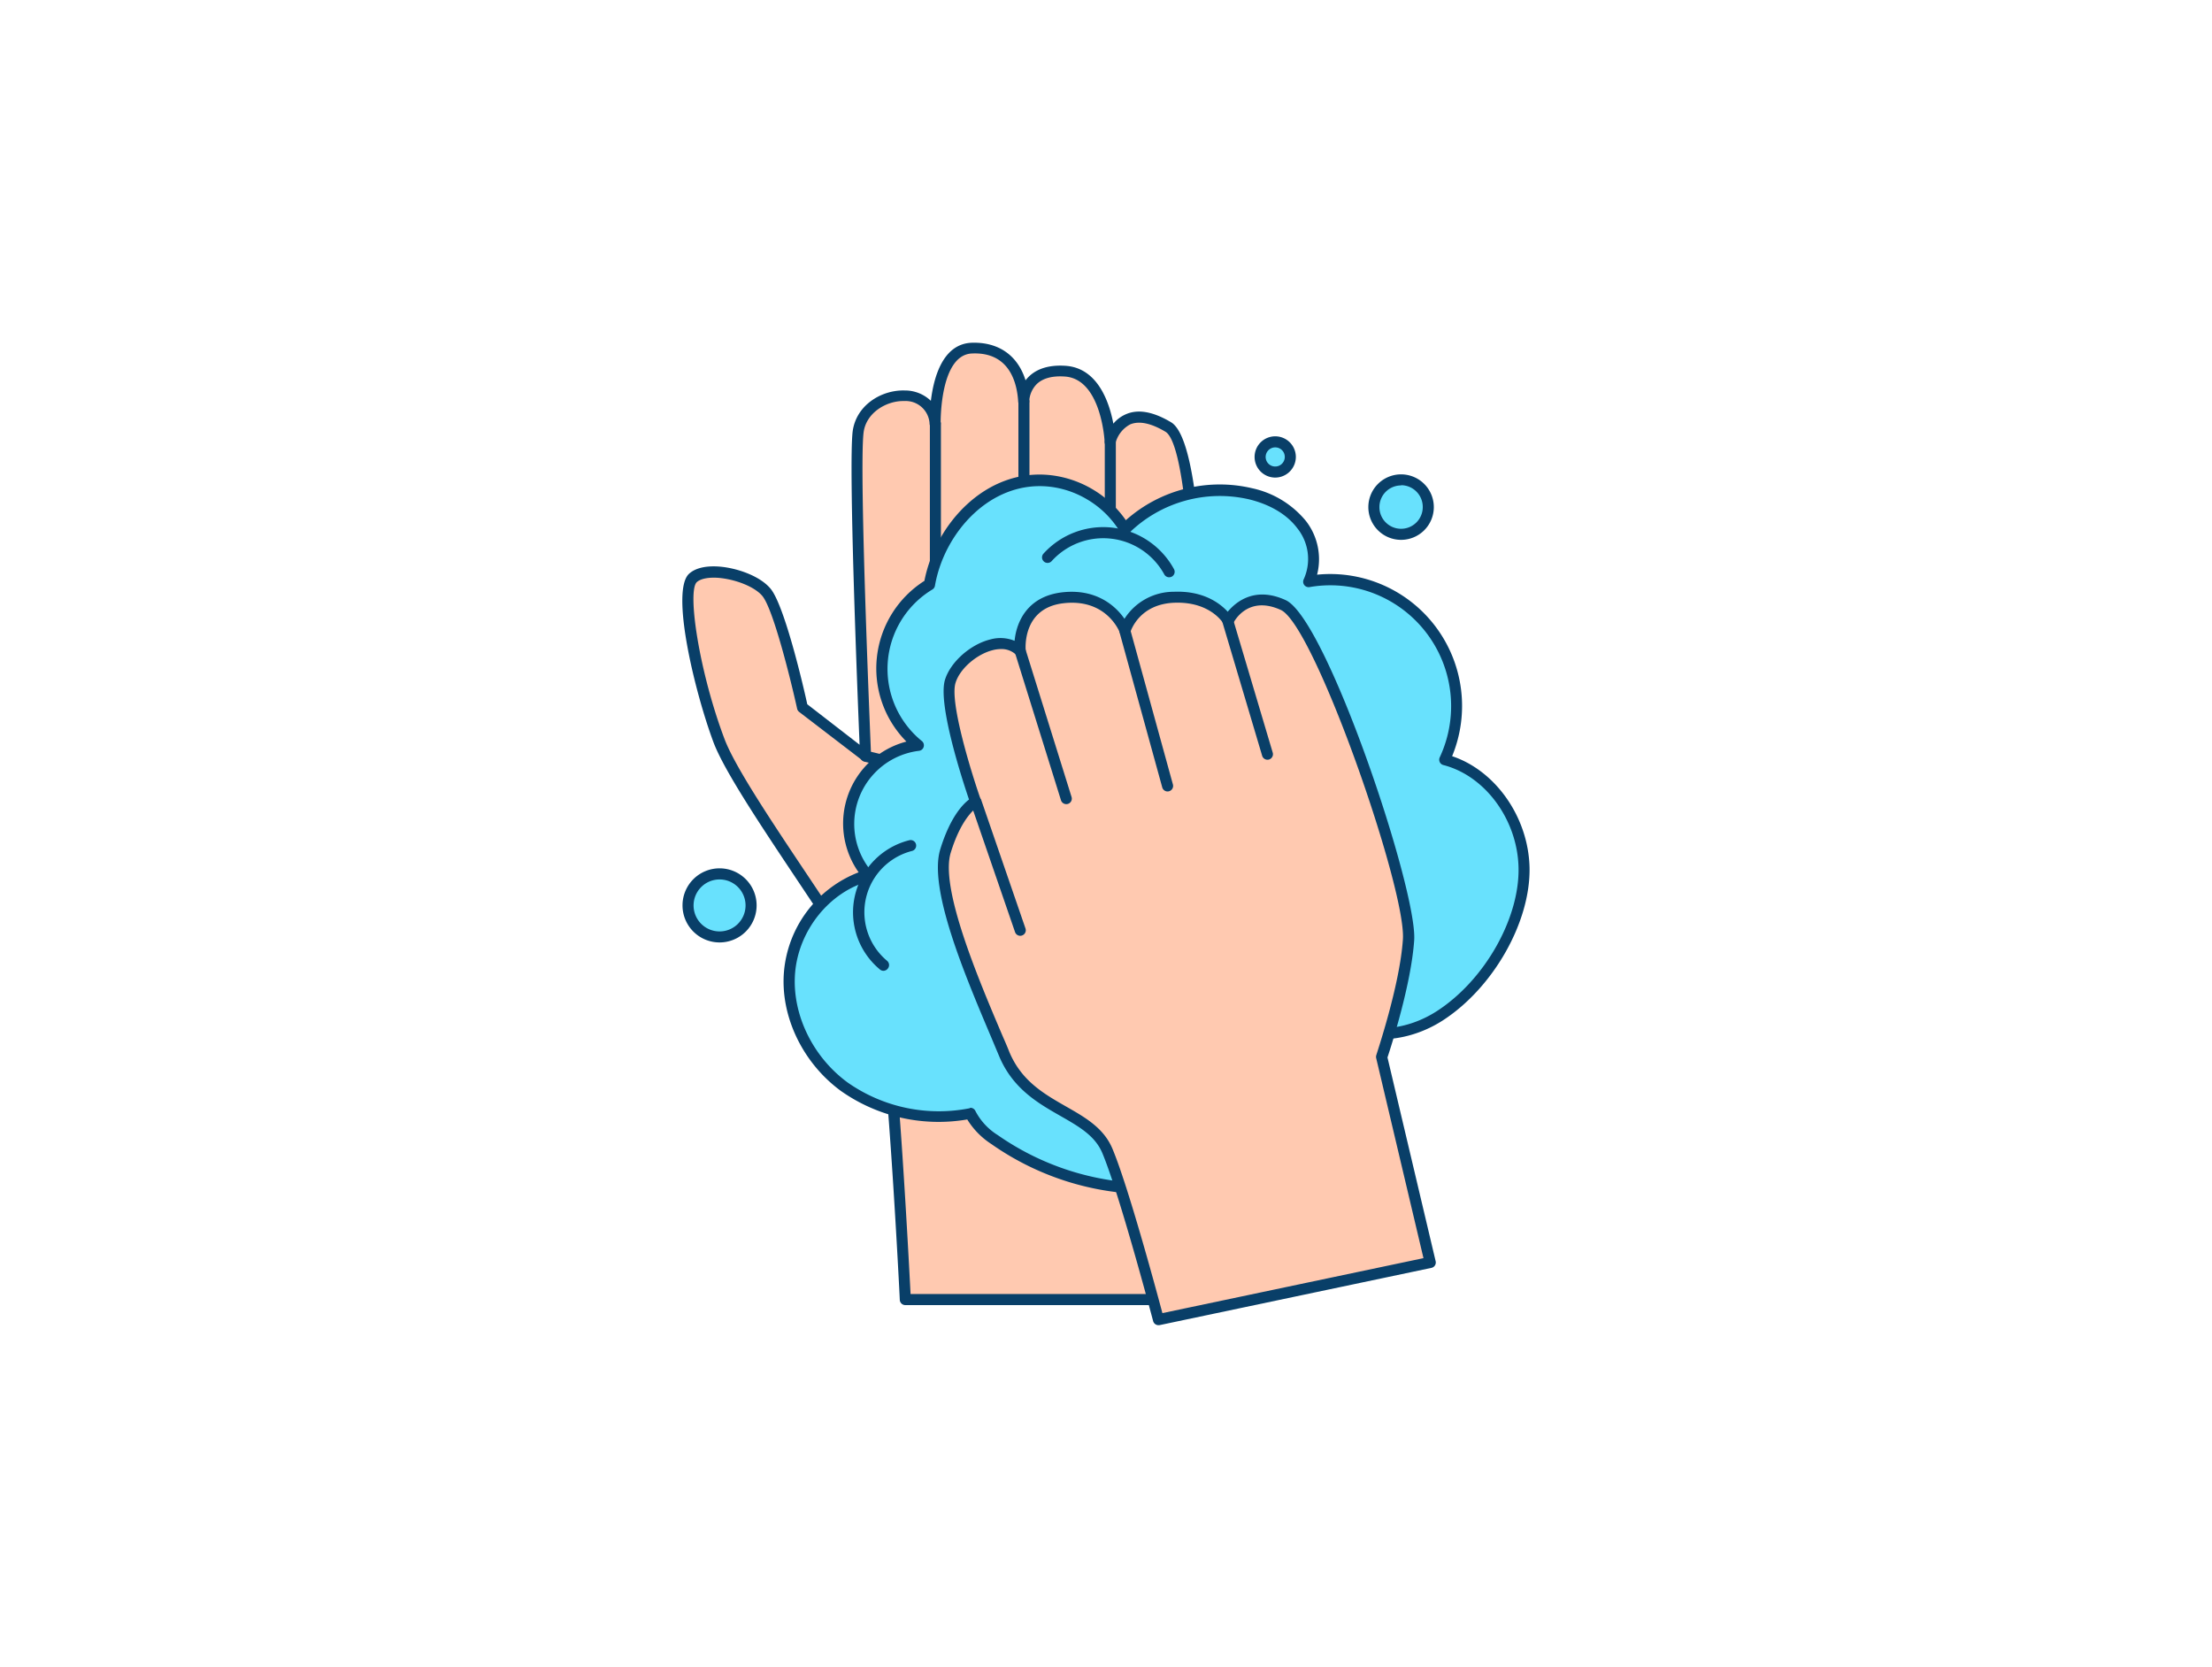 <svg xmlns="http://www.w3.org/2000/svg" viewBox="0 0 400 300" width="406" height="306" class="illustration styles_illustrationTablet__1DWOa"><g id="_443_washing_hands_outline" data-name="#443_washing_hands_outline"><path d="M163.71,234.26s-2.18-43.57-4-51.64-25.78-39-29.68-49.43-7.29-27.11-4.69-29.45,10.68-.52,13.28,2.6,6.51,20.83,6.51,20.83L156.58,136s-2.22-51.36-1.35-58.56c.91-7.55,13.4-9.37,13.92-1.56,0,0-.39-13.41,6.64-13.67s9.11,5.21,9.37,9.64c0,0-.06-6,7.52-5.47s8.1,12.76,8.1,12.76,1.81-7.9,10.53-2.69c7.49,4.48,6.45,78.82,2.29,90.79s-3.55,67-3.55,67Z" fill="#ffc9b0"></path><path d="M210.05,235.26H163.71a1,1,0,0,1-1-.95c0-.44-2.2-43.57-4-51.47-.9-4-7.9-14.48-14.67-24.62-6.41-9.61-13.05-19.54-15-24.68-3.37-9-7.86-27.45-4.42-30.54,1.42-1.28,3.71-1.41,5.38-1.29,3.18.23,7.4,1.67,9.34,4,2.55,3.07,6,17.91,6.64,20.9l9.46,7.32c-.41-9.94-2-50.14-1.26-56.58.59-4.82,5.22-7.61,9.42-7.48a6.76,6.76,0,0,1,4.73,1.87c.52-4.28,2.17-10.3,7.38-10.5,4.87-.16,8.34,2.3,9.74,6.79a7.59,7.59,0,0,1,.67-.74c1.53-1.44,3.74-2.07,6.58-1.88,5.79.4,7.88,6.53,8.63,10.46a6,6,0,0,1,2.24-1.69c2.24-1,5-.47,8.2,1.44,5,3,5.89,28.49,6,43.44.16,21.82-1.25,42.68-3.29,48.54-4.06,11.68-3.5,66.11-3.49,66.66a1,1,0,0,1-1,1Zm-45.39-2H209c-.07-7.78-.3-55.08,3.61-66.33,4.49-12.9,4.52-85.79-1.86-89.6-2.61-1.56-4.76-2-6.37-1.33a5.33,5.33,0,0,0-2.66,3.38,1,1,0,0,1-1.07.77,1,1,0,0,1-.9-1c0-.11-.58-11.35-7.18-11.8-2.24-.16-3.94.29-5.05,1.32a4.72,4.72,0,0,0-1.4,3.14,1,1,0,0,1-2,.07c-.2-3.36-1.55-9-8.34-8.7-5.87.22-5.68,12.52-5.68,12.64a1,1,0,0,1-1,1,1,1,0,0,1-1-.93,4.33,4.33,0,0,0-4.57-4.11c-3.18-.09-6.93,2.08-7.37,5.72-.85,7,1.34,57.89,1.36,58.4a1,1,0,0,1-1.61.83L144.52,128a1,1,0,0,1-.37-.57c-1.07-4.86-4.29-18-6.3-20.41-1.37-1.64-4.78-3-7.94-3.27-1.79-.13-3.21.15-3.9.77-1.77,1.6.4,16.18,5,28.36,1.84,4.92,8.41,14.76,14.77,24.27,7.18,10.76,14,20.93,15,25.29C162.37,189.9,164.32,226.68,164.66,233.26Z" fill="#093f68"></path><path d="M192.74,158.64a1,1,0,0,1-1-.73c-4-14.09-35.08-20.84-35.4-20.91a1,1,0,0,1-.77-1.18,1,1,0,0,1,1.19-.78c1.33.29,32.6,7.08,36.91,22.32a1,1,0,0,1-.69,1.24A1.26,1.26,0,0,1,192.74,158.64Z" fill="#093f68"></path><path d="M169.15,113.79a1,1,0,0,1-1-1V75.9a1,1,0,0,1,2,0v36.89A1,1,0,0,1,169.15,113.79Z" fill="#093f68"></path><path d="M185.16,111.05a1,1,0,0,1-1-1V71.87a1,1,0,1,1,2,0v38.18A1,1,0,0,1,185.16,111.05Z" fill="#093f68"></path><path d="M200.78,115.42a1,1,0,0,1-1-1V79.16a1,1,0,0,1,2,0v35.26A1,1,0,0,1,200.78,115.42Z" fill="#093f68"></path><path d="M197.16,88.68a18.15,18.15,0,0,0-7.24-2.48c-11.13-1.25-20.08,8.36-21.86,18.73a17.79,17.79,0,0,0-2,29,14.32,14.32,0,0,0-9.11,23.58c-7.74,2-13.51,9.5-14.17,17.47s3.44,16,9.89,20.71,15,6.27,22.82,4.85a12.1,12.1,0,0,0,4.36,4.74,49.45,49.45,0,0,0,50.59,3.54c4.49-2.35,8.72-5.52,11.3-9.89s3.26-10.07.83-14.51c5.51,3,12.59,1.83,17.85-1.58,8.31-5.41,15.36-16.65,15.16-26.73-.17-8.67-5.94-17.38-14.35-19.54a22.86,22.86,0,0,0-24.6-32.2c1.69-3.23.95-7.39-1.25-10.3a16.27,16.27,0,0,0-9.18-5.57,24.46,24.46,0,0,0-22.78,6.37A18.18,18.18,0,0,0,197.16,88.68Z" fill="#68e1fd"></path><path d="M208.2,215.2a49.87,49.87,0,0,1-28.94-9.07,14.1,14.1,0,0,1-4.35-4.44,30.67,30.67,0,0,1-22.84-5.15c-6.93-5.07-11-13.55-10.3-21.6A21.22,21.22,0,0,1,155.27,157a15.3,15.3,0,0,1,8.64-23.64,18.77,18.77,0,0,1,3.25-29.06c2-10.3,11.16-20.43,22.87-19.11a19.15,19.15,0,0,1,7.64,2.61h0a19.23,19.23,0,0,1,5.92,5.53,25.52,25.52,0,0,1,22.84-5.78,17.27,17.27,0,0,1,9.74,5.94,11.27,11.27,0,0,1,2,9.69A23.85,23.85,0,0,1,262.59,136c7.87,2.62,13.8,11.06,14,20.15.19,9.82-6.52,21.67-15.62,27.59-5.21,3.38-11.43,4.32-16.52,2.63a16.69,16.69,0,0,1-1.84,13.13c-2.36,4-6.29,7.44-11.69,10.27A49.12,49.12,0,0,1,208.2,215.2Zm-32.72-15.62a1,1,0,0,1,.92.61,11.2,11.2,0,0,0,4,4.31A48.37,48.37,0,0,0,230,208c5.06-2.65,8.73-5.86,10.9-9.52,2.59-4.38,2.91-9.69.81-13.52a1,1,0,0,1,1.36-1.36c4.78,2.6,11.38,2,16.82-1.54,8.57-5.57,14.89-16.69,14.71-25.87-.17-8.65-6-16.64-13.6-18.59a1,1,0,0,1-.65-.54,1,1,0,0,1,0-.85,21.85,21.85,0,0,0-23.52-30.79,1,1,0,0,1-1-.4,1,1,0,0,1-.08-1,8.88,8.88,0,0,0-1.16-9.24c-2.35-3.12-6-4.55-8.62-5.2a23.45,23.45,0,0,0-21.83,6.1,1,1,0,0,1-.84.29,1,1,0,0,1-.73-.48,17.06,17.06,0,0,0-5.91-5.88h0a17,17,0,0,0-6.83-2.34c-10.72-1.2-19.12,8.35-20.76,17.9a1,1,0,0,1-.47.69,16.78,16.78,0,0,0-1.9,27.4,1,1,0,0,1,.33,1.06,1,1,0,0,1-.84.71,13.32,13.32,0,0,0-8.47,21.94,1,1,0,0,1-.51,1.62c-7.13,1.86-12.78,8.83-13.43,16.58-.61,7.37,3.11,15.15,9.49,19.83a28.75,28.75,0,0,0,22.05,4.67Z" fill="#093f68"></path><path d="M209.52,237.89s-6.1-23.09-9.25-30.55-14.34-7.17-18.64-17.49S168.72,160.59,171,153.14s5.45-8.9,5.45-8.9-6-17.2-4.59-21.79,8.9-9.18,12.62-5.45c0,0-.86-8.68,7.75-9.65s11.18,5.92,11.18,5.92,1.72-5.71,8.89-6,9.76,4.29,9.76,4.29,3.15-6,10-2.87,23.24,51.91,22.66,60.52-4.87,21.22-4.87,21.22l8.77,37.12Z" fill="#ffc9b0"></path><path d="M209.52,238.89a1,1,0,0,1-1-.75c-.06-.23-6.11-23.1-9.2-30.41-1.32-3.11-4.21-4.76-7.55-6.67-4.05-2.31-8.64-4.93-11.1-10.83-.42-1-.89-2.12-1.38-3.29-4.83-11.4-11.44-27-9.26-34.1,1.75-5.7,4-8.09,5.2-9-1.24-3.65-5.7-17.32-4.34-21.68,1-3.2,4.6-6.39,8.19-7.27a6.76,6.76,0,0,1,4.39.25c.33-3.46,2.35-8.06,8.63-8.77s9.74,2.61,11.24,4.79a10.56,10.56,0,0,1,8.9-4.89c5.39-.23,8.4,2.11,9.77,3.61,1.48-1.79,4.92-4.65,10.48-2.1,7.41,3.4,23.84,52.47,23.24,61.49-.54,8-4.19,19.27-4.83,21.21l8.71,36.84a1,1,0,0,1-.13.77,1,1,0,0,1-.64.44l-49.15,10.35ZM181,116.63a5.92,5.92,0,0,0-1.45.19c-2.93.72-6,3.38-6.76,5.93-1.1,3.5,2.93,16.46,4.58,21.16a1,1,0,0,1-.53,1.24s-2.82,1.47-4.91,8.28c-2,6.37,5,22.88,9.19,32.74.5,1.17,1,2.27,1.39,3.29,2.2,5.28,6.29,7.61,10.24,9.87,3.51,2,6.82,3.89,8.4,7.62,2.82,6.68,7.87,25.34,9.05,29.76l47.21-9.94-8.54-36.12a1,1,0,0,1,0-.55c0-.13,4.27-12.6,4.82-21,.61-9.07-16-56.77-22.07-59.54S223.06,111.8,223,112a1,1,0,0,1-.87.54,1,1,0,0,1-.89-.51c-.09-.16-2.41-4-8.83-3.78s-7.92,5.1-8,5.3a1,1,0,0,1-.93.71,1,1,0,0,1-1-.65c-.1-.25-2.45-6.14-10.14-5.27-7.5.84-6.89,8.24-6.86,8.55a1,1,0,0,1-1.7.81A3.76,3.76,0,0,0,181,116.63Z" fill="#093f68"></path><path d="M192.81,144.67a1,1,0,0,1-.95-.7l-8.32-26.67a1,1,0,1,1,1.91-.6l8.32,26.67a1,1,0,0,1-.66,1.26A1,1,0,0,1,192.81,144.67Z" fill="#093f68"></path><path d="M211.17,142.38a1,1,0,0,1-1-.74l-7.74-28.1a1,1,0,0,1,1.93-.54l7.74,28.11a1,1,0,0,1-.7,1.23A.82.82,0,0,1,211.17,142.38Z" fill="#093f68"></path><path d="M229.24,136.64a1,1,0,0,1-1-.71l-7.17-24.1a1,1,0,1,1,1.91-.57l7.17,24.1a1,1,0,0,1-.67,1.24A.9.9,0,0,1,229.24,136.64Z" fill="#093f68"></path><path d="M184.49,168.48a1,1,0,0,1-.94-.68l-8-23.23a1,1,0,0,1,1.89-.65l8,23.23a1,1,0,0,1-.62,1.27A1,1,0,0,1,184.49,168.48Z" fill="#093f68"></path><circle cx="130.12" cy="162.99" r="5.7" fill="#68e1fd"></circle><path d="M130.12,169.68a6.7,6.7,0,1,1,6.7-6.69A6.7,6.7,0,0,1,130.12,169.68Zm0-11.39a4.7,4.7,0,1,0,4.7,4.7A4.7,4.7,0,0,0,130.12,158.29Z" fill="#093f68"></path><circle cx="253.36" cy="90.96" r="4.92" fill="#68e1fd"></circle><path d="M253.36,96.88A5.92,5.92,0,1,1,259.28,91,5.92,5.92,0,0,1,253.36,96.88Zm0-9.84A3.92,3.92,0,1,0,257.28,91,3.93,3.93,0,0,0,253.36,87Z" fill="#093f68"></path><circle cx="230.6" cy="81.89" r="2.73" fill="#68e1fd"></circle><path d="M230.6,85.62a3.73,3.73,0,1,1,3.73-3.73A3.74,3.74,0,0,1,230.6,85.62Zm0-5.46a1.73,1.73,0,1,0,1.73,1.73A1.72,1.72,0,0,0,230.6,80.16Z" fill="#093f68"></path><path d="M211.42,103.65a1,1,0,0,1-.88-.52,12.58,12.58,0,0,0-20.36-2.41,1,1,0,0,1-1.42.07,1,1,0,0,1-.07-1.41,14.57,14.57,0,0,1,23.6,2.79,1,1,0,0,1-.39,1.36A1.07,1.07,0,0,1,211.42,103.65Z" fill="#093f68"></path><path d="M159.77,174.81a1,1,0,0,1-.64-.23,13.43,13.43,0,0,1,5.34-23.39,1,1,0,0,1,.48,1.94A11.44,11.44,0,0,0,160.41,173a1,1,0,0,1,.13,1.41A1,1,0,0,1,159.77,174.81Z" fill="#093f68"></path></g></svg>